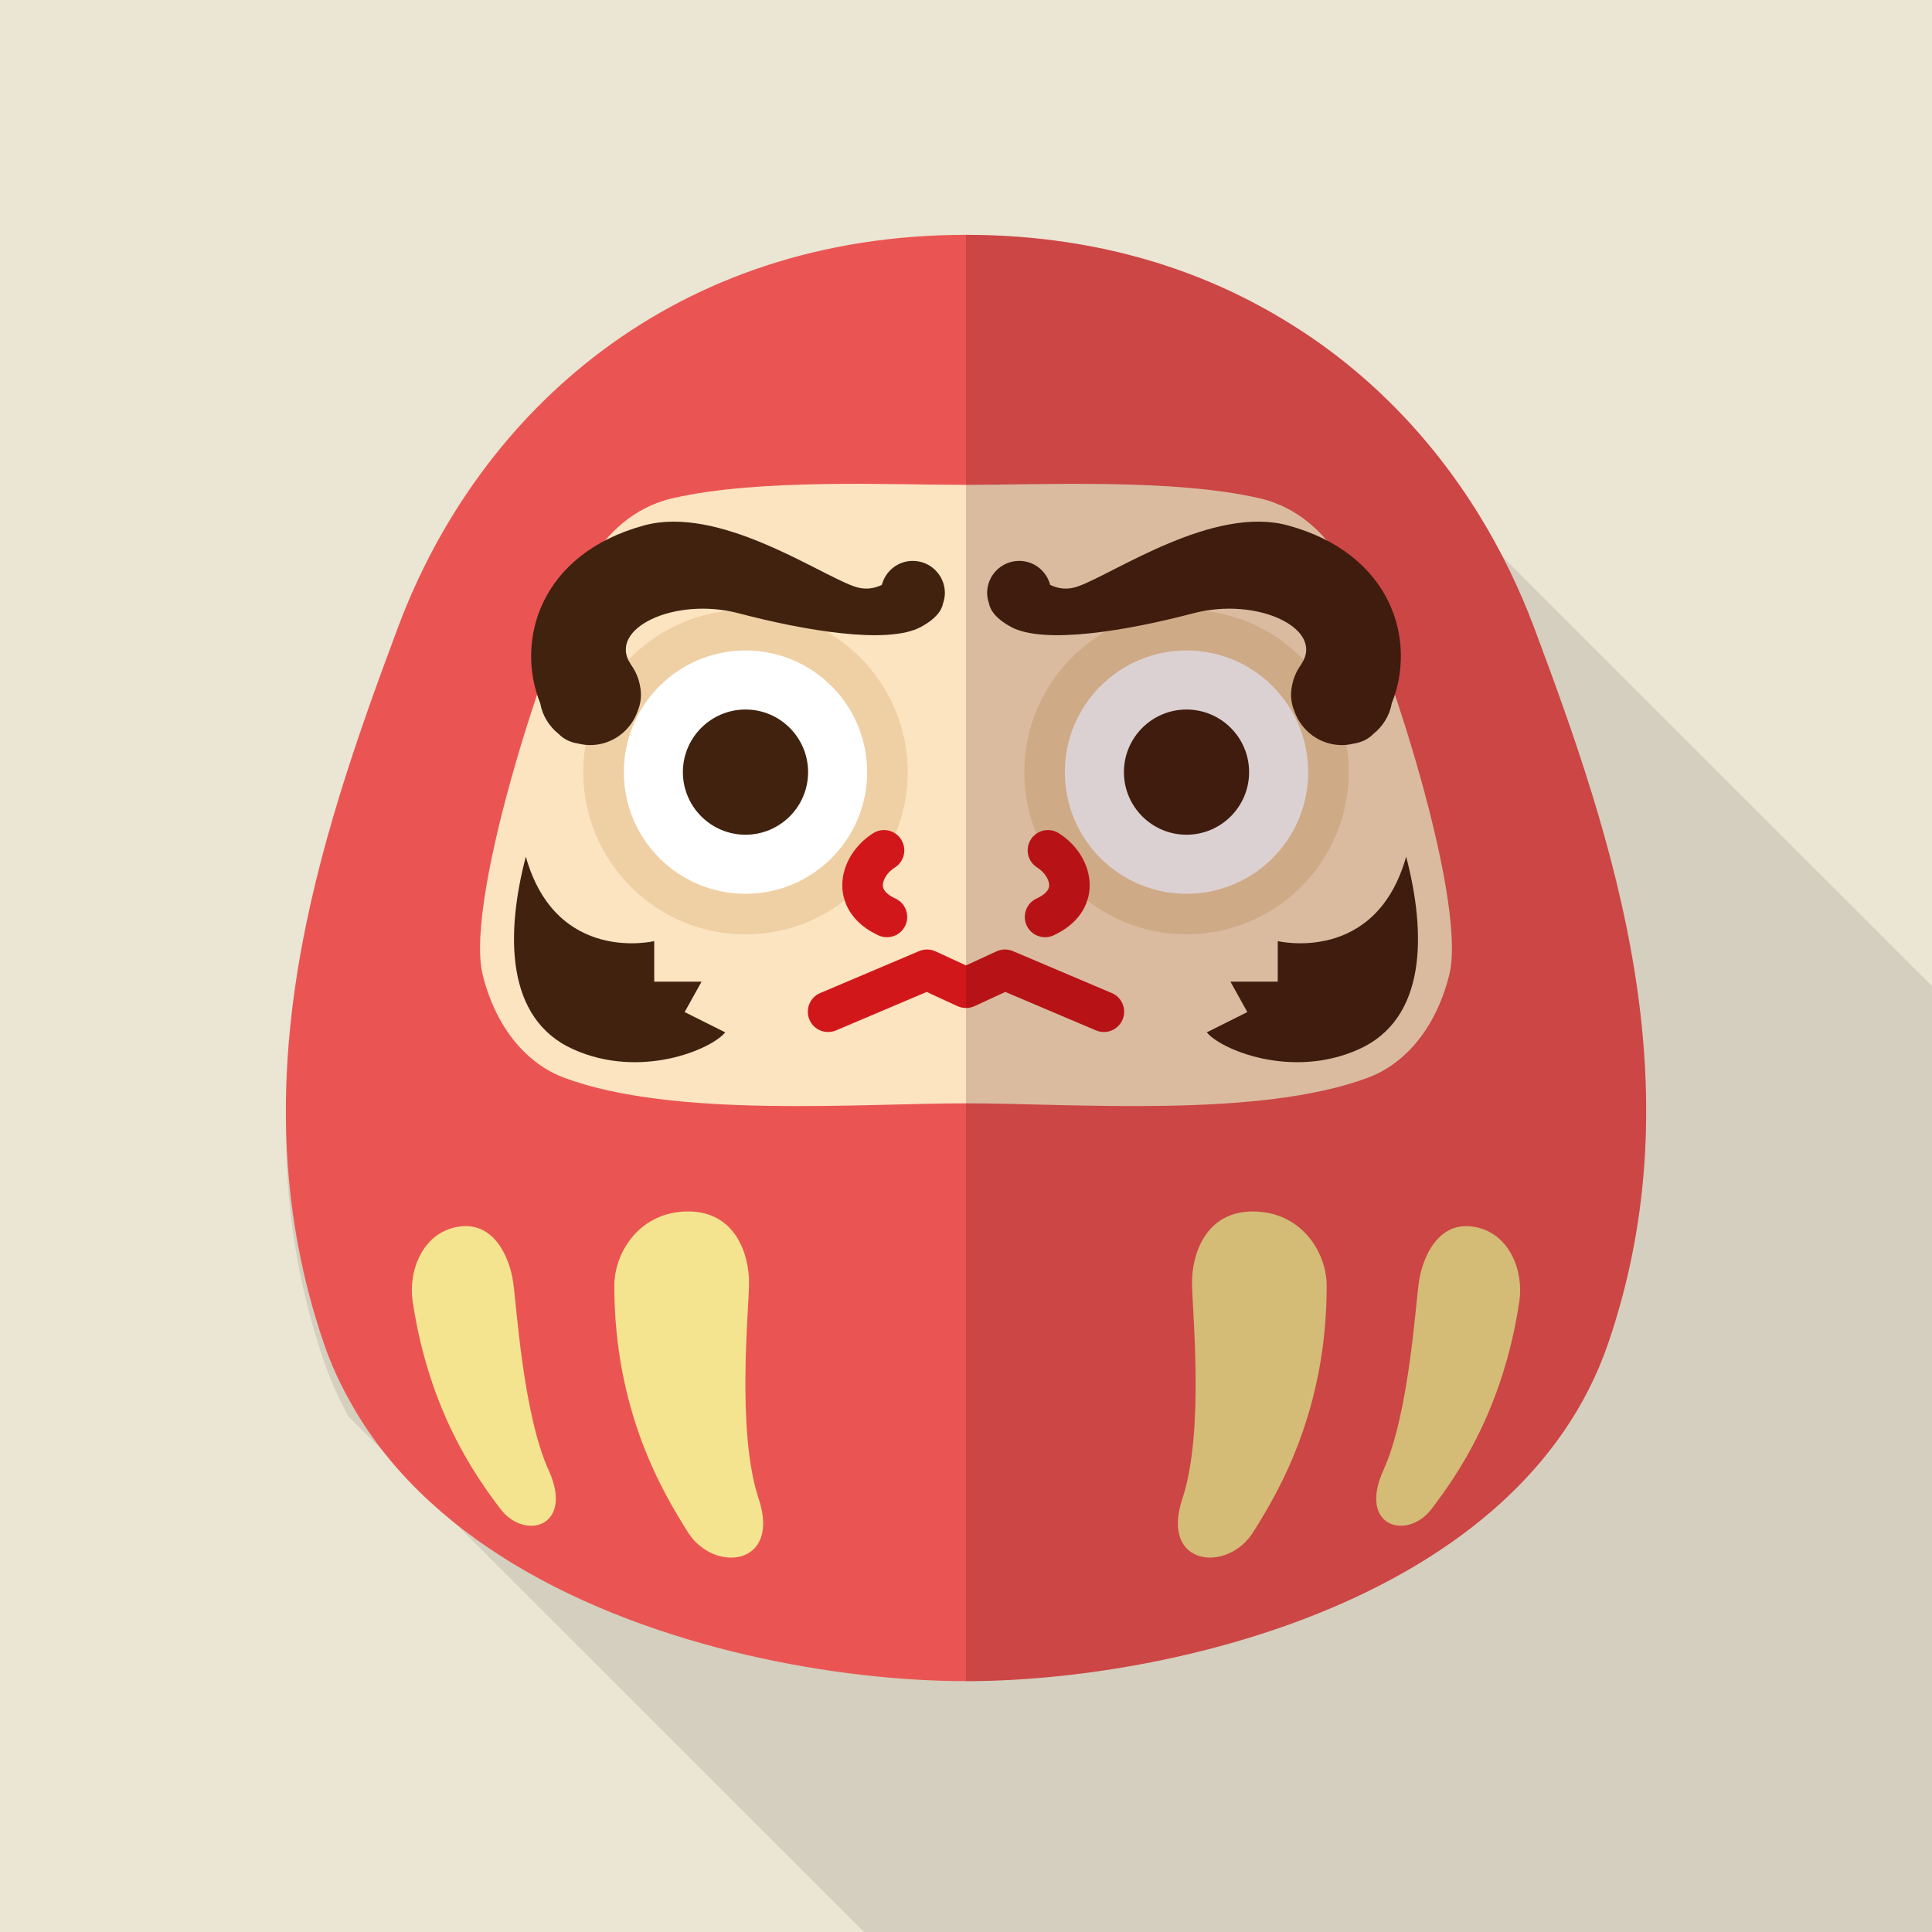 <?xml version="1.0" encoding="iso-8859-1"?>
<!-- Generator: Adobe Illustrator 18.0.0, SVG Export Plug-In . SVG Version: 6.00 Build 0)  -->
<!DOCTYPE svg PUBLIC "-//W3C//DTD SVG 1.1//EN" "http://www.w3.org/Graphics/SVG/1.1/DTD/svg11.dtd">
<svg version="1.1" id="_x31_" xmlns="http://www.w3.org/2000/svg" xmlns:xlink="http://www.w3.org/1999/xlink" x="0px" y="0px"
	 viewBox="0 0 512 512" style="enable-background:new 0 0 512 512;" xml:space="preserve">
<g>
	<rect style="fill:#EBE5D3;" width="512" height="512"/>
	<path style="opacity:0.1;fill:#040000;" d="M512,261.325V512H228.966l-92.928-92.877l-43.622-43.674
		c-2.611-4.659-4.813-9.574-6.605-14.797c-23.245-68.045-1.741-132.557,19.712-189.85C127.027,113.408,178.995,66.918,256,66.918
		c32.563,0,60.621,8.294,83.814,22.272l52.378,52.327L512,261.325z"/>
	<g>
		<g>
			<path style="fill:#EA5553;" d="M426.189,355.971C402.893,424.016,309.76,445.52,256,445.52c-33.485,0-82.33-8.346-119.962-31.078
				c-18.125-11.008-33.69-25.344-43.622-43.674c-2.611-4.659-4.813-9.574-6.605-14.797c-23.245-68.045-1.741-132.557,19.712-189.85
				C127.027,108.727,178.995,62.237,256,62.237c32.563,0,60.621,8.294,83.814,22.272c21.965,13.107,39.526,31.334,52.378,52.326
				c5.683,9.267,10.445,19.098,14.285,29.286C427.981,223.415,449.434,287.927,426.189,355.971z"/>
			<path style="fill:#FCE4C1;" d="M354.516,147.303c-3.342-5.572-10.27-12.819-20.599-15.225c-22.88-5.331-58.17-3.583-77.918-3.583
				c-19.744,0-55.038-1.748-77.918,3.583c-10.325,2.405-17.257,9.652-20.599,15.225c-10.744,17.909-34.665,90.601-29.555,111.052
				c3.583,14.331,11.867,23.622,21.523,27.236c28.968,10.83,78.338,6.8,106.548,6.8c28.211,0,77.584,4.03,106.548-6.8
				c9.656-3.614,17.941-12.905,21.523-27.236C389.181,237.904,365.264,165.212,354.516,147.303z"/>
			<g>
				<path style="fill:#F5E48F;" d="M162.802,340.754c0-8.957,6.8-19.705,19.553-19.705c12.745,0,16.149,11.642,16.149,18.807
					c0,7.165-3.404,39.406,2.549,57.319c5.949,17.914-11.898,19.705-18.698,8.957C175.551,395.384,162.802,373.892,162.802,340.754z
					"/>
				<path style="fill:#F5E48F;" d="M109.353,344.83c-1.177-7.865,2.502-18.147,12.054-19.728c9.543-1.59,13.616,8.214,14.556,14.506
					c0.944,6.295,2.627,35.03,9.435,50.022c6.804,14.991-6.326,18.784-12.827,10.192C126.066,391.226,113.697,373.93,109.353,344.83
					z"/>
				<path style="fill:#F5E48F;" d="M351.589,340.754c0-8.957-6.8-19.705-19.549-19.705c-12.749,0-16.149,11.642-16.149,18.807
					c0,7.165,3.4,39.406-2.553,57.319c-5.949,17.914,11.898,19.705,18.702,8.957C338.84,395.384,351.589,373.892,351.589,340.754z"
					/>
				<path style="fill:#F5E48F;" d="M402.652,344.83c1.174-7.865-2.506-18.147-12.057-19.728c-9.544-1.59-13.616,8.214-14.556,14.506
					c-0.941,6.295-2.623,35.03-9.431,50.022c-6.804,14.991,6.322,18.784,12.823,10.192
					C385.936,391.226,398.305,373.93,402.652,344.83z"/>
			</g>
			<g>
				<path style="fill:#D2171A;" d="M294.643,263.173l-26.218-11.121c-1.395-0.591-2.972-0.567-4.348,0.066l-8.079,3.726
					l-8.079-3.726c-1.372-0.633-2.949-0.657-4.348-0.066l-26.218,11.121c-2.732,1.158-4.006,4.313-2.848,7.045
					c1.158,2.736,4.317,4.006,7.049,2.848l24.025-10.188l8.168,3.765c1.43,0.66,3.073,0.66,4.499,0l8.168-3.765l24.029,10.188
					c2.732,1.158,5.887-0.113,7.045-2.848C298.65,267.487,297.375,264.331,294.643,263.173z"/>
			</g>
			<g>
				<g>
					<g>
						<path style="fill:#EFCFA4;" d="M197.561,247.611c-23.704,0-42.988-19.285-42.988-42.989c0-23.707,19.285-42.992,42.988-42.992
							c23.707,0,42.988,19.285,42.988,42.992C240.549,228.326,221.268,247.611,197.561,247.611z"/>
						<circle style="fill:#FFFFFF;" cx="197.562" cy="204.622" r="32.242"/>
						<path style="fill:#40220F;" d="M197.561,221.211c-9.151,0-16.589-7.438-16.589-16.589c0-9.155,7.438-16.592,16.589-16.592
							c9.155,0,16.592,7.438,16.592,16.592C214.153,213.773,206.716,221.211,197.561,221.211z"/>
						<path style="fill:#40220F;" d="M139.347,227.012c-5.374,20.599-5.374,42.988,12.54,51.048c17.909,8.059,36.717,0,40.299-4.477
							l-10.744-5.374l4.477-8.063h-12.54v-10.744C173.379,249.402,147.407,255.67,139.347,227.012z"/>
						<path style="fill:#40220F;" d="M250.404,157.154c0-4.698-3.812-8.51-8.51-8.51c-3.952,0-7.243,2.708-8.199,6.365
							c-2.094,0.964-4.476,1.446-7.472,0.354c-9.854-3.583-35.827-21.497-55.528-16.122c-27.651,7.542-34.203,30.577-27.527,47.139
							c0.583,3.276,2.358,6.101,4.853,8.098c1.387,1.43,3.198,2.281,5.227,2.58c1.002,0.237,2.04,0.4,3.116,0.4
							c5.895,0,10.849-3.82,12.66-9.105c0.843-2.064,1.111-4.399,0.509-6.963c-0.381-1.919-1.193-3.676-2.3-5.207
							c-0.046-0.078-0.07-0.148-0.12-0.222c-6.225-9.338,11.642-17.91,28.658-13.433c17.02,4.476,39.468,8.436,48.363,3.583
							c3.769-2.059,5.432-4.239,5.809-6.306C250.217,158.96,250.404,158.082,250.404,157.154z"/>
					</g>
					<g>
						<path style="fill:#D2171A;" d="M231.433,220.791c-2.332,1.465-4.302,3.412-5.774,5.731c-1.461,2.316-2.436,5.059-2.444,8.071
							c-0.012,2.6,0.809,5.374,2.495,7.705c1.682,2.343,4.111,4.212,7.084,5.584c2.701,1.24,5.891,0.066,7.134-2.626
							c1.243-2.697,0.066-5.891-2.627-7.135c-1.667-0.77-2.467-1.543-2.856-2.087c-0.381-0.552-0.466-0.913-0.482-1.442
							c-0.008-0.591,0.222-1.442,0.789-2.335c0.552-0.89,1.426-1.764,2.378-2.351c2.514-1.574,3.279-4.892,1.706-7.406
							C237.266,219.987,233.951,219.221,231.433,220.791z"/>
					</g>
				</g>
				<g>
					<g>
						<path style="fill:#EFCFA4;" d="M314.437,247.611c23.707,0,42.988-19.285,42.988-42.989c0-23.707-19.281-42.992-42.988-42.992
							c-23.703,0-42.989,19.285-42.989,42.992C271.449,228.326,290.734,247.611,314.437,247.611z"/>
						<circle style="fill:#FFFFFF;" cx="314.438" cy="204.622" r="32.241"/>
						<path style="fill:#40220F;" d="M314.437,221.211c9.151,0,16.589-7.438,16.589-16.589c0-9.155-7.438-16.592-16.589-16.592
							c-9.151,0-16.588,7.438-16.588,16.592C297.849,213.773,305.286,221.211,314.437,221.211z"/>
						<path style="fill:#40220F;" d="M372.65,227.012c5.374,20.599,5.374,42.988-12.536,51.048c-17.913,8.059-36.721,0-40.303-4.477
							l10.748-5.374l-4.48-8.063h12.54v-10.744C338.619,249.402,364.591,255.67,372.65,227.012z"/>
						<path style="fill:#40220F;" d="M261.598,157.154c0-4.698,3.808-8.51,8.506-8.51c3.956,0,7.247,2.708,8.203,6.365
							c2.091,0.964,4.473,1.446,7.473,0.354c9.85-3.583,35.823-21.497,55.528-16.122c27.651,7.542,34.199,30.577,27.523,47.139
							c-0.579,3.276-2.358,6.101-4.849,8.098c-1.391,1.43-3.198,2.281-5.23,2.58c-1.002,0.237-2.036,0.4-3.116,0.4
							c-5.895,0-10.849-3.82-12.656-9.105c-0.843-2.064-1.111-4.399-0.513-6.963c0.384-1.919,1.197-3.676,2.304-5.207
							c0.047-0.078,0.07-0.148,0.12-0.222c6.221-9.338-11.646-17.91-28.661-13.433c-17.016,4.476-39.464,8.436-48.363,3.583
							c-3.769-2.059-5.428-4.239-5.805-6.306C261.781,158.96,261.598,158.082,261.598,157.154z"/>
					</g>
					<g>
						<path style="fill:#D2171A;" d="M280.565,220.791c2.335,1.465,4.306,3.412,5.778,5.731c1.457,2.316,2.432,5.059,2.44,8.071
							c0.016,2.6-0.809,5.374-2.495,7.705c-1.682,2.343-4.111,4.212-7.084,5.584c-2.697,1.24-5.887,0.066-7.134-2.626
							c-1.24-2.697-0.066-5.891,2.627-7.135c1.667-0.77,2.467-1.543,2.856-2.087c0.381-0.552,0.47-0.913,0.482-1.442
							c0.008-0.591-0.218-1.442-0.785-2.335c-0.556-0.89-1.43-1.764-2.378-2.351c-2.518-1.574-3.284-4.892-1.71-7.406
							C274.732,219.987,278.051,219.221,280.565,220.791z"/>
					</g>
				</g>
			</g>
		</g>
		<path style="opacity:0.18;fill:#3E0109;" d="M426.189,355.971C402.893,424.016,309.76,445.52,256,445.52V62.237
			c32.563,0,60.621,8.294,83.814,22.272c21.965,13.107,39.526,31.334,52.378,52.326c5.683,9.267,10.445,19.098,14.285,29.286
			C427.981,223.415,449.434,287.927,426.189,355.971z"/>
	</g>
</g>
</svg>

